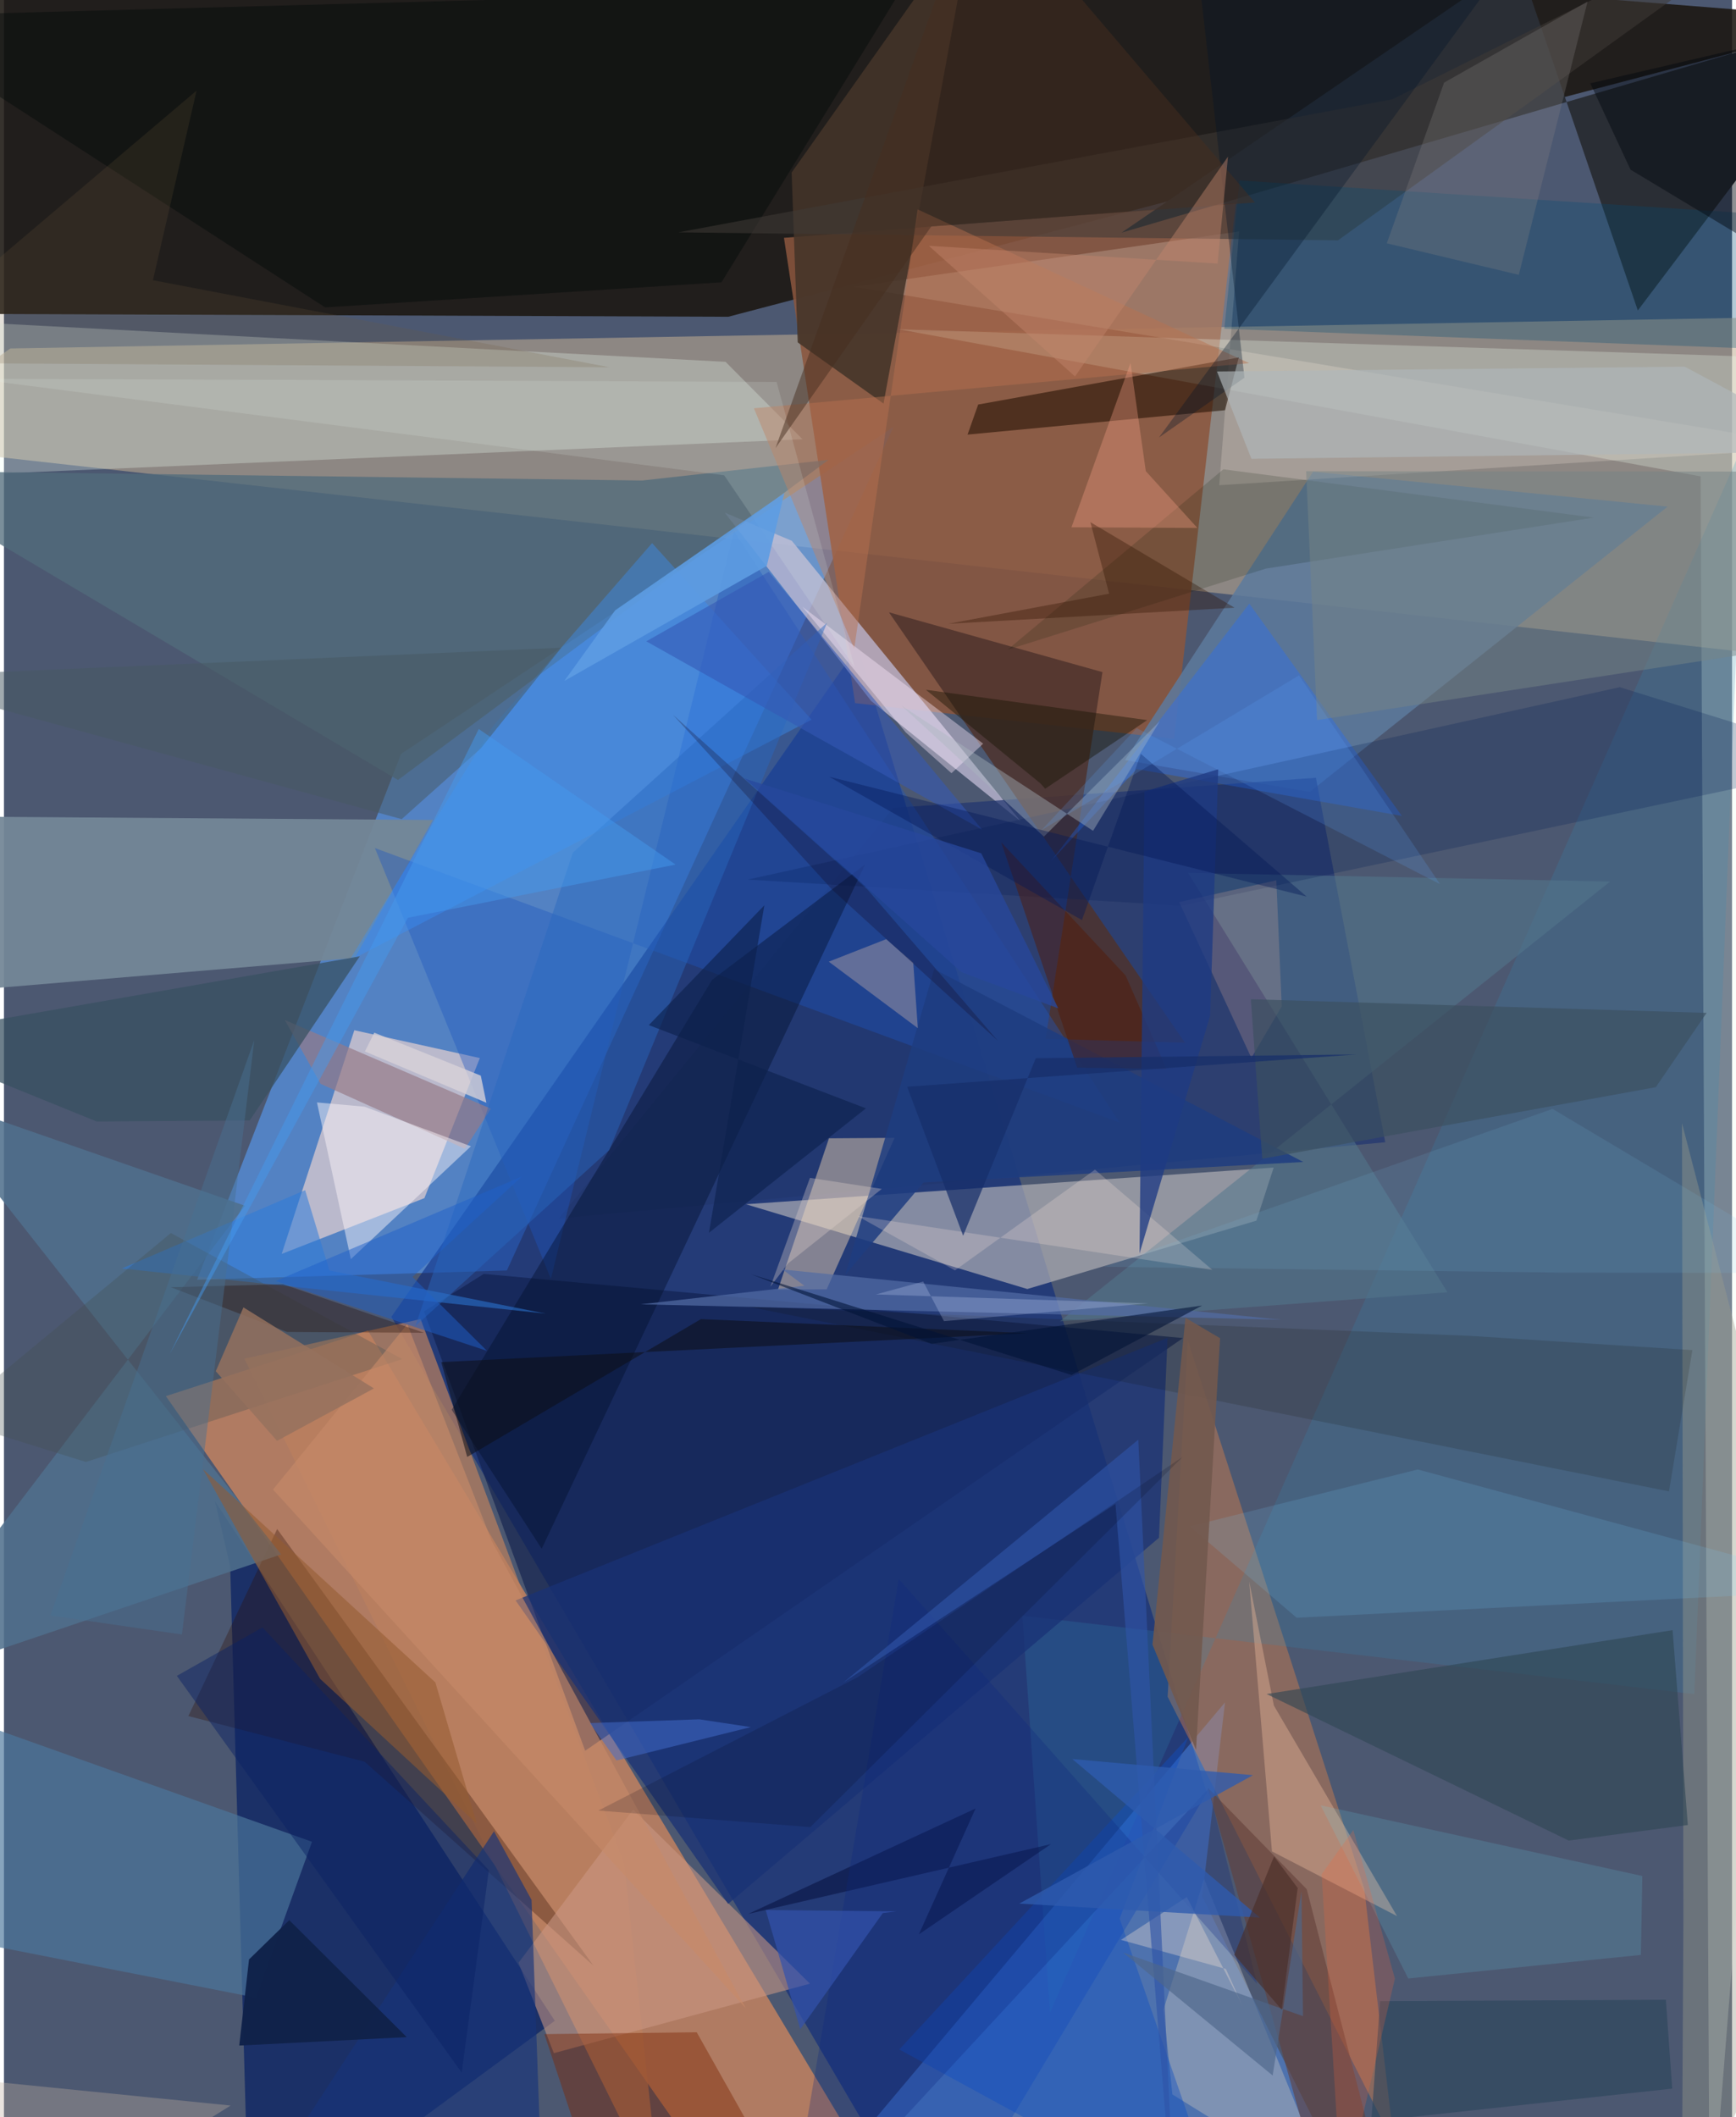 <svg xmlns="http://www.w3.org/2000/svg" width="228" height="278" viewBox="0 0 836 1024"><path fill="#4c5871" d="M0 0h836v1024H0z"/><path fill="#1c1712" fill-opacity=".882" d="M-1.015-62l-36.887 213.738 388.29 1.472L898 9.357z"/><path fill="#c3ae93" fill-opacity=".545" d="M-62 214.417L3.07 168.54l890.793-15.756-49.107 162.866z"/><path fill="#5796ec" fill-opacity=".671" d="M93.44 618.96l98.68-254.33 238.177-158.11-187.01 407.965z"/><path fill="#e38e5a" fill-opacity=".659" d="M366.335 1086h75.009L176.078 643.557 78.33 675.262z"/><path fill="#00227e" fill-opacity=".529" d="M581.944 867.203L413.002 312.802l-225.58 324.1L450.468 1086z"/><path fill="#8a563d" fill-opacity=".867" d="M377.34 115.025l34.407 225.047 154.346 17.302L595.939 98.33z"/><path fill="#b5b3b8" fill-opacity=".663" d="M495.072 623.45l-136.15-41.002 255.333-17.73-8.36 25.665z"/><path fill="#062062" fill-opacity=".702" d="M102.078 726.054l7.372 31.57L118.742 1086l147.743-108.616z"/><path fill="#5097ff" fill-opacity=".427" d="M376.97 1077.736l279.43-6.851-76.736-153.45 11.05-94.052z"/><path fill="#ebd4d1" fill-opacity=".675" d="M169.504 498.29l-35.157 108.196 69.05-26.99 26.821-67.752z"/><path fill="#ec8541" fill-opacity=".384" d="M658.073 913.535l14.44 123.347-109.555-216.257 9.765-172.27z"/><path fill="#2a2e35" d="M790.411 150.17L898 7.657l-357.333 104.86 192.026-131.27z"/><path fill="#bcb7d1" fill-opacity=".788" d="M381.138 261.571l110.764 135.727-72.412-58.29-70.798-91.06z"/><path fill="#eefff7" fill-opacity=".282" d="M-62 231.575v-78.209l411.08 21.635 37.261 37.46z"/><path fill="#eefbef" fill-opacity=".275" d="M825.18 1086L898 174.178l-465.12-14.919 387.924 71.143z"/><path fill="#748797" fill-opacity=".941" d="M207.529 396.593l-37.87 66.745L-62 482.728V394.65z"/><path fill="#0f1f4c" fill-opacity=".624" d="M281.17 846.784l-77.958-212.531 28.91-18.106 338.24 31.028z"/><path fill="#5d7a9d" fill-opacity=".855" d="M631.741 383.014l173.092-137.978-171.517-16.89-90.963 139.47z"/><path fill="#223770" fill-opacity=".737" d="M668.224 552.476l-399.757 36.843 161.776-198.578 204.428-14.544z"/><path fill="#f6dab3" fill-opacity=".451" d="M397.981 623.617l32.886-73.274-31.752.216-24.642 73.126z"/><path fill="#4e322d" fill-opacity=".839" d="M428.138 296.156l103.294 28.924-27.496 177.359 67.373 1.871z"/><path fill="#1d57c0" fill-opacity=".388" d="M264.586 618.52l-85.128-208.342 360.288 132.767-186.571-286.023z"/><path fill="#bb805e" fill-opacity=".698" d="M300.019 901.31l17.641 162.851-201.352-407.008 85.252-19.157z"/><path fill="#3289b3" fill-opacity=".212" d="M817.74 819.396L492.653 781.44l13.383 192.011 336.137-760.223z"/><path fill="#fff1e6" fill-opacity=".212" d="M411.094 138.69l186.42-26.74-9.604 122.722 290.955-18.314z"/><path fill="#443428" fill-opacity=".875" d="M381.058 83.445l87.768-124.028-43.314 235.777-41.515-29.582z"/><path fill="#241003" fill-opacity=".573" d="M597.37 172.896l-6.649 25.512-124.562 11.794 5.142-14.546z"/><path fill="#4b779c" fill-opacity=".667" d="M149.028 890.808l-27.174 75.388-159.112-31.272L-62 815.74z"/><path fill="#010d29" fill-opacity=".4" d="M260.15 749.072l156.438-330.95-74.003 55.765-125.984 207.979z"/><path fill="#2e0e00" fill-opacity=".314" d="M174.49 852.083l-85.285-22.09 42.959-90.461 153.024 211.19z"/><path fill="#aab0b8" fill-opacity=".518" d="M565.255 1013.011l-4.29-41.082 19.618-63.158 61.815 152.028z"/><path fill="#526b7b" fill-opacity=".765" d="M308.783 232.404l90.144-10.009L190.61 377.238-62 227.56z"/><path fill="#cc9785" fill-opacity=".561" d="M248.946 949.312l17.083 43.727 123.91-33.621-85.568-84.158z"/><path fill="#53768c" fill-opacity=".549" d="M572.865 422.179l204.143 4.193-266.18 212.725 187.5-14.074z"/><path fill="#50708c" fill-opacity=".871" d="M-42.068 528.003L116.58 583.17-62 818.023l196.086-66.22z"/><path fill="#2a6ff0" fill-opacity=".412" d="M506.582 416.448l95.89-124.49 73.786 102.676-128.252-22.668z"/><path fill="#3990fb" fill-opacity=".396" d="M390.723 348.086l-77.176-85.406-77.101 88.645-69.584 113.544z"/><path fill="#e2b196" fill-opacity=".439" d="M614.352 824.91l59.57 101.832-60.497-31.292-11.012-130.531z"/><path fill="#193275" fill-opacity=".737" d="M558.777 743.766L350.33 920.85 247.5 774.056l315.413-127.022z"/><path fill="#7c2705" fill-opacity=".439" d="M294.505 1083.703l-33.07-99.876 73.702-.894L393.131 1086z"/><path fill="#000808" fill-opacity=".412" d="M155.365 148.68l191.754-12.131L434.45-5.476-62 8.013z"/><path fill="#3f3937" fill-opacity=".561" d="M645.36 116.249L892.658-62 671.56 48.06l-345.224 64.313z"/><path fill="#957a87" fill-opacity=".682" d="M153.2 524.234l69.77 31.375 12.602-19.368-99.739-42.917z"/><path fill="#9f9d8b" fill-opacity=".388" d="M811.787 543.243L898 874.835 811.582 1086l.883-157.589z"/><path fill="#fbf5f8" fill-opacity=".478" d="M225.914 554.414l-58.102 54.589-16.387-75.793 22.939 2.045z"/><path fill="#014d76" fill-opacity=".294" d="M590.383 159.002L898 170.555v-63.913L597.729 87.29z"/><path fill="#001b54" fill-opacity=".231" d="M898 368.567L569.483 438.06l-209.679-12.63 421.872-93.071z"/><path fill="#526ca3" fill-opacity=".71" d="M387.225 621.875l-79.158 8.971 309.903 7.476-241.309-24.314z"/><path fill="#2e4553" fill-opacity=".596" d="M807.231 788.44l7.38 94.259-57.626 7.519-146.16-70.882z"/><path fill="#b8704e" fill-opacity=".463" d="M442.003 101.27l160.404 74.382-239.612 21.829 48.536 116.34z"/><path fill="#633f39" fill-opacity=".588" d="M644.588 1086h30.139l-44.464-172.249-47.842-49.063z"/><path fill="#2b7ad9" fill-opacity=".533" d="M157.43 614.497l104.6 20.855-204.983-21.835 88.654-37.871z"/><path fill="#77d1ff" fill-opacity=".145" d="M683.975 710.729L898 768.802l-272.628 13.644-51.684-44.207z"/><path fill="#104fc2" fill-opacity=".424" d="M591.74 1077.683l-52.007-149.715 33.1-87.676L433.138 991.25z"/><path fill="#1e3d80" fill-opacity=".847" d="M450.037 468.737L628.56 562.01l-183.688 9.91-37.826 44.585z"/><path fill="#17337b" fill-opacity=".647" d="M260.677 1070.328L106.576 1086l130.476-200.273 18.183 33.186z"/><path fill="#945b31" fill-opacity=".561" d="M208.707 813.73l20.033 68.311-75.792-70.04-56.636-101.39z"/><path fill="#061400" fill-opacity=".157" d="M769.212 250.347l-158.761 24.667-124.953 39.251 104.4-87.278z"/><path fill="#768587" fill-opacity=".494" d="M635.238 348.27L898 307.87v-79.76l-268.04-.19z"/><path fill="#faa287" fill-opacity=".333" d="M516.425 255.028l60.919.327-24.946-27.472-7.41-52.308z"/><path fill="#fef" fill-opacity=".392" d="M458.379 373.97l-22.087-19.705-50.02-60.79 87.447 66.207z"/><path fill="#385060" fill-opacity=".729" d="M-54.462 502.114l226.6-39.574-53.254 79.38-74.024.5z"/><path fill="#d8b9ad" fill-opacity=".361" d="M399.02 465.123l43.083 32.163-2.213-31.595-13.075-11.455z"/><path fill="#101100" fill-opacity=".149" d="M816.816 652.992l-107.985-6.904-348.893-14.127 445.567 89.38z"/><path fill="#ffc09f" fill-opacity=".196" d="M618.151 486.754l-2.614-60.978-46.996 10.548 34.933 75.358z"/><path fill="#878281" fill-opacity=".278" d="M766.104.743l-69.4 39.202-27.734 77.739 63.868 15.254z"/><path fill="#2b455b" fill-opacity=".616" d="M661.472 1026.027l4.273-58.144 138.238-.673 3.08 42.976z"/><path fill="#69d8f6" fill-opacity=".157" d="M636.958 873.161l155.639 34.204-.697 38.155-112.538 11.403z"/><path fill="#fbe5dd" fill-opacity=".235" d="M412.875 588.13l171.728 26.084-56.797-48.493-67.737 48.714z"/><path fill="#aab7bf" fill-opacity=".412" d="M559.126 348.863l-32.242 52.985-92.728-60.581 68.937 63.38z"/><path fill="#2967bf" fill-opacity=".455" d="M199.068 641.35l93.747-85.088 105.41-255.1-123.023 111.25z"/><path fill="#3b5060" fill-opacity=".678" d="M823.697 489.89l-220.488-6.592 5.51 77.161 190.38-34.624z"/><path fill="#424f4f" fill-opacity=".306" d="M-27.608 686.138L39.64 707.1l153.03-49.76-111.917-60.965z"/><path fill="#010935" fill-opacity=".478" d="M442.607 935.57l27.432-60.87-110.032 51.009 146.505-33.768z"/><path fill="#10224a" fill-opacity=".976" d="M138.019 928.706l56.823 56.575-81.016 4.086 4.731-41.657z"/><path fill="#7dc7eb" fill-opacity=".125" d="M752.296 615.51l130.207.223-133.34-79.396-217.079 76.365z"/><path fill="#531a04" fill-opacity=".459" d="M519.194 516.397l43.207.556-19.789-45.148-60.195-64.463z"/><path fill="#151200" fill-opacity=".416" d="M553.071 348.292L446.005 333.62l55.5 45.361 2.212 2.507z"/><path fill="#031528" fill-opacity=".329" d="M572.31-62h187L558.765 211.592l41.344-28.917z"/><path fill="#c68a69" fill-opacity=".624" d="M130.161 720.435L358.86 971.33 235.995 745.396l-40.86-104.95z"/><path fill="#00060c" fill-opacity=".443" d="M894.79 10.644L767.424 40.297l19.46 41.757L893.001 145.9z"/><path fill="#72594e" fill-opacity=".906" d="M588.314 647.26l-16.73-9.882-15.967 158.079 21.078 50.937z"/><path fill="#0e277f" fill-opacity=".271" d="M582.822 864.97L378.27 1086l54.612-322.286 173.341 195.817z"/><path fill="#eaf6ef" fill-opacity=".153" d="M348.425 229.888l63.184 93.093-37.826-138.254-388.316-1.554z"/><path fill="#0c0e15" fill-opacity=".529" d="M211.553 658.792l12.552 45.89L337.16 638.01l158.063 6.812z"/><path fill="#475962" fill-opacity=".51" d="M192.4 396.188l-250.87-68.784 328.127-14.13-38.996 48.74z"/><path fill="#3559b6" fill-opacity=".58" d="M369.994 276.583l103.248 124.73-100.504-56.271-61.988-34.86z"/><path fill="#1e3b84" fill-opacity=".776" d="M549.348 606.286l2.411-223.472 35.682-10.758-3.937 119.26z"/><path fill="#afb7ba" fill-opacity=".663" d="M889.654 218.396l-286.169 3.522-16.646-42.244 226.257-2.33z"/><path fill="#0c214c" fill-opacity=".62" d="M367.863 437.857l-26.806 158.396 75.937-60.176-105.03-40.26z"/><path fill="#172e6a" fill-opacity=".722" d="M464.027 597.7l35.142-85.883 155.065-1.812-217.298 15.617z"/><path fill="#f2e0d5" fill-opacity=".345" d="M572.239 917.534l-31.885 20.727 50.78 14.054 8.019 17.812z"/><path fill="#c2b0a2" fill-opacity=".341" d="M-39.623 755.075L1.144 1086l108.51-67.625-155.975-15.662z"/><path fill="#280c02" fill-opacity=".337" d="M80.706 622.578l54.305-1.43 68.174 23.461-66.307-.396z"/><path fill="#2e1202" fill-opacity=".349" d="M456.884 301.698l138.428-7.77-69.718-41.362 9.05 34.578z"/><path fill="#462e20" fill-opacity=".49" d="M471.597-58.75L605.161 97.949l-156.534 11.547-75.383 107.246z"/><path fill="#487193" fill-opacity=".467" d="M86.096 790.556l20.927-170.76 14.074-116.771-98.642 278.314z"/><path fill="#f76636" fill-opacity=".224" d="M637.455 906.515l9.852 159.744 25.598-109.268-20.113-71.896z"/><path fill="#6f593a" fill-opacity=".192" d="M-62 175.393l354.918 2.234-220.847-42.09L93.184 43.82z"/><path fill="#5d9ce3" fill-opacity=".894" d="M377.537 238.447l-81.856 56.75-24.591 34.143 97.95-55.658z"/><path fill="#2f54a7" fill-opacity=".624" d="M537.712 727.39L566.996 1086l-18.237-389.67-142.56 117.348z"/><path fill="#d1deff" fill-opacity=".239" d="M454.749 638.997l98.87-8.6-131.774-4.32 22.852-6.241z"/><path fill="#2060c9" fill-opacity=".494" d="M250.61 569l-119.143 50.585 102.223 33.777-36.045-35.752z"/><path fill="#3351ac" fill-opacity=".702" d="M425.174 925.276l-39.94 56.203-16.726-57.67 63.212.648z"/><path fill="#436ece" fill-opacity=".506" d="M336.408 831.578l24.87 3.761-64.95 16.134-12.88-18.086z"/><path fill="#2e5bae" fill-opacity=".78" d="M607.597 927.477l-116.402-6.774 113.046-62.107-87.41-7.82z"/><path fill="#459aed" fill-opacity=".475" d="M229.705 352.603l95.203 65.561-129.505 25.74L80.173 654.94z"/><path fill="#000213" fill-opacity=".161" d="M390.115 883.704l-102.559-7.992 125.22-64.39 157.5-106.732z"/><path fill="#c4866c" fill-opacity=".435" d="M447.424 118.895l70.726 63.173 74.008-106.326-5.04 51.726z"/><path fill="#4f668a" fill-opacity=".655" d="M613.763 1003.851l-72.396-59.505 87.072 30.793-.732-60.39z"/><path fill="#031956" fill-opacity=".396" d="M549.98 364.604l80.25 69.065-231.014-57.997 122.3 69.348z"/><path fill="#5ea3fb" fill-opacity=".184" d="M626.521 326.661l-124.577 74.872 46.027-49.392 146.79 75.522z"/><path fill="#27479d" fill-opacity=".745" d="M463.293 470.232l-104.989-93.679 114.483 36.175 37.29 74.993z"/><path fill="#092263" fill-opacity=".463" d="M125.076 787.123l-41.439 23.433 137.808 191.887 13.134-97.902z"/><path fill="#492c26" fill-opacity=".612" d="M625.88 913.155l-7.731 58.87-22.973-26.554 19.245-47.562z"/><path fill="#e2d3cd" fill-opacity=".329" d="M379.321 611.09l-8.532 11.23 19.133-52.628 34.741 5.342z"/><path fill="#001236" fill-opacity=".569" d="M579.673 631.425l-131.009 18.553-87.282-33.691 155.136 48.753z"/><path fill="#95715e" fill-opacity=".824" d="M115.855 632.336L102.471 663.2l29.626 33.695 46.886-25.37z"/><path fill="#d9d2d9" fill-opacity=".78" d="M233.388 533.36l-58.763-24.81 4.524-9.085 51.532 20.786z"/><path fill="#120018" fill-opacity=".247" d="M480.706 503.287l-62.968-73.06-94.113-84.535 77.18 84.759z"/></svg>